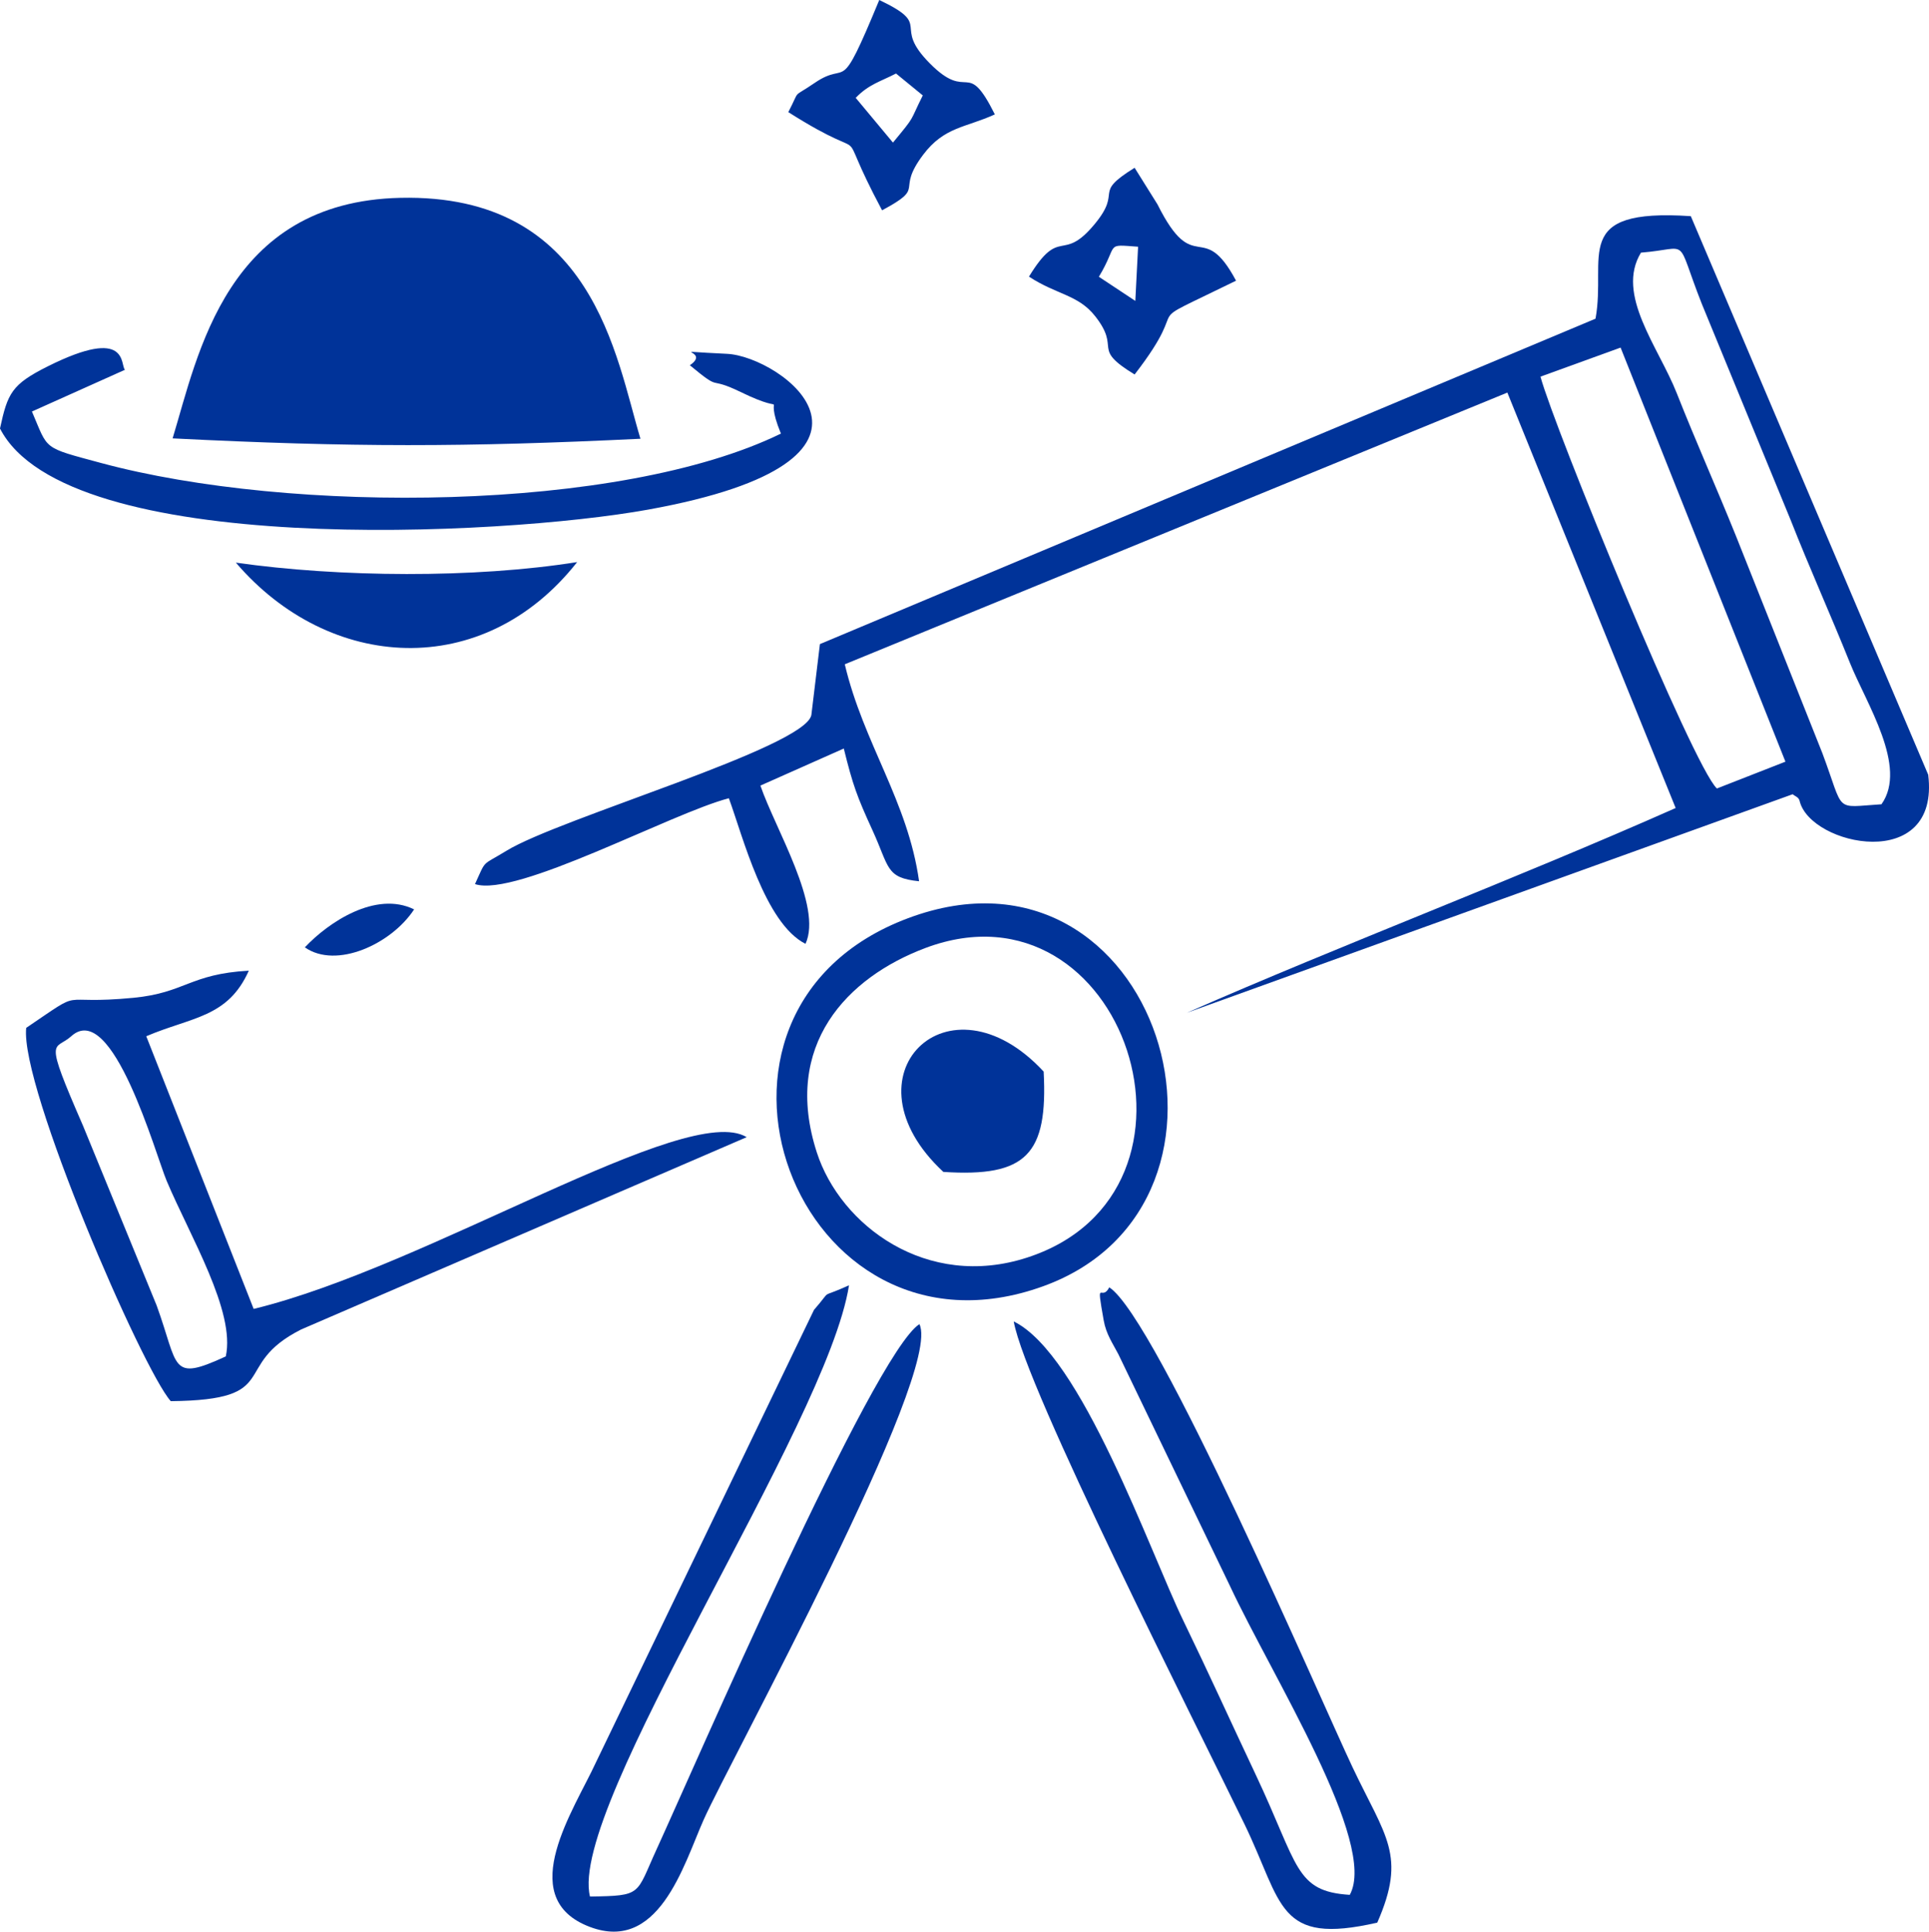 <?xml version="1.0" encoding="UTF-8"?>
<!DOCTYPE svg PUBLIC "-//W3C//DTD SVG 1.1//EN" "http://www.w3.org/Graphics/SVG/1.1/DTD/svg11.dtd">
<!-- Creator: CorelDRAW -->
<svg xmlns="http://www.w3.org/2000/svg" xml:space="preserve" width="100%" height="100%" version="1.1" style="shape-rendering:geometricPrecision; text-rendering:geometricPrecision; image-rendering:optimizeQuality; fill-rule:evenodd; clip-rule:evenodd"
viewBox="0 0 1694.61 1697"
 xmlns:xlink="http://www.w3.org/1999/xlink"
 xmlns:xodm="http://www.corel.com/coreldraw/odm/2003">
 <defs>
  <style type="text/css">
   <![CDATA[
    .fil0 {fill:#003399}
   ]]>
  </style>
 </defs>
 <g id="Layer_x0020_1">
  <path class="fil0" d="M1423.68 305.36l144.81 363.79 -60.21 23.56c-21.1,-19.66 -142.58,-316.13 -154.99,-361.81l70.38 -25.53zm201.43 276.9c14.27,35.55 51.18,91.42 27.75,124.32 -42.38,2.67 -32.04,8.21 -51.91,-44.86l-75.81 -190.58c-17.94,-44.5 -35.02,-82.4 -52.13,-125.73 -16.05,-40.65 -53.93,-86.61 -31.43,-123.46 44.44,-3.5 29.41,-15.85 53.5,45.13l77.84 189.4c16.89,42.91 35.04,83.05 52.2,125.79zm-817.71 191.92c-9.81,-70.3 -48.83,-121.06 -65.26,-190.58l582.06 -238.7 147.86 364.97c-141.52,62.76 -292.3,119.67 -429.35,179.85l532.14 -191.96c2.35,2.02 5.26,2.39 6.11,5.94 9.49,39.44 123.6,63.72 112.96,-23.07l-208.56 -490.72c-106.57,-7.17 -73.75,35.75 -83.71,90.06l-681.36 285.89 -7.52 62.37c-5.73,28.59 -221.17,90.58 -267.79,119.17 -22.43,13.76 -17.49,6.96 -27.7,29.31 36.27,11.97 172.41,-62.27 223.02,-75.43 12.2,33.24 31.58,109.89 67.33,127.91 15.16,-32.96 -26.54,-100.93 -39.62,-139.03l73.26 -32.56c7.94,32.15 11.61,42.19 25.24,71.91 14.91,32.52 11.41,41.71 40.89,44.7z"/>
  <path class="fil0" d="M151.65 385.13c157.04,7.91 256.78,7.8 410.98,0.33 -21.65,-71.57 -41.17,-215.46 -210.93,-211.66 -152.93,3.42 -177.68,137.76 -200.06,211.33z"/>
  <path class="fil0" d="M62.65 910.31c36.12,-32.62 74.13,104.26 83.78,127.15 20.4,48.43 60.63,114.7 51.92,154.18 -49.35,22.8 -41.09,9.29 -60.75,-44.76l-64.6 -157.71c-35.35,-81.09 -25.2,-65.44 -10.35,-78.86zm-39.63 -7.3c-5.65,51.51 102.12,300.16 127,327.96 100.13,-1.02 51.26,-30.98 114.45,-62.95l391.48 -168.98c-52.38,-31.94 -280.2,113.79 -433.11,150.88l-94.35 -239.55c40.13,-17.1 71.61,-16.23 90.09,-57.61 -51.88,2.92 -55.94,19.44 -101.18,23.82 -70.53,6.83 -40.23,-10.22 -94.39,26.43z"/>
  <path class="fil0" d="M1185.79 1664.69c-48.23,-3.04 -44.86,-25.42 -82.4,-105.04 -23.85,-50.59 -40.27,-87.12 -63.96,-136.09 -29.48,-60.96 -89.51,-233.65 -148.88,-262.62 10.43,58.66 159.65,352.76 202.72,441.65 34.04,70.26 28.3,106.74 116.66,86.5 25.96,-59.17 7.41,-75.02 -21.78,-136.6 -27.21,-57.41 -171.99,-394.51 -213.66,-421.53 -6.87,13.51 -11.85,-10.33 -4.91,29 2.18,12.33 8.02,20.31 12.93,29.84l97.91 203.3c37.14,79.54 130.23,226.44 105.35,271.59z"/>
  <path class="fil0" d="M807.7 1163.3c-40.72,26.1 -199.93,393.94 -230.78,461.15 -18.54,40.37 -12.2,41.01 -58.62,41.72 -19.73,-79.09 208.33,-413.95 227.55,-537 -27.94,12.75 -13.19,1.5 -30.75,21.59l-191.78 397.98c-18.89,40.95 -70.54,116.52 -8.07,142.93 63.13,26.7 85.25,-53.29 102.88,-92.88 23.32,-52.35 210.57,-393.06 189.58,-435.48z"/>
  <path class="fil0" d="M813.09 832.8c175.07,-65.6 266.87,214.3 89.31,272 -88.28,28.69 -164.11,-28.32 -184.83,-92.33 -30.54,-94.33 26.65,-153.85 95.53,-179.67zm-15.36 -26.14c-218.05,81.66 -98.63,401.85 118.61,323.38 202.45,-73.14 101.33,-405.75 -118.61,-323.38z"/>
  <path class="fil0" d="M-0 376.46c58.48,114.02 440.45,94.55 569.23,71.28 241.48,-43.63 117.51,-134.68 69.37,-136.89 -59.32,-2.73 -12.37,-3.74 -32.57,10.03 29.22,24.25 14.37,8.8 44.48,23.45 48.03,23.37 18.09,-5.88 35.52,36.61 -141.75,69.17 -430.67,70.78 -597.23,25.82 -52.28,-14.11 -46.11,-11.13 -60.75,-45.22l81.73 -36.67c-4.38,-3.66 4.12,-38.96 -67.8,-3.02 -31.84,15.92 -35.27,23.61 -41.99,54.62z"/>
  <path class="fil0" d="M507.02 493.81c-90.37,14.41 -209.14,13.42 -299.81,0.48 81.88,95.77 217.37,104.35 299.81,-0.48z"/>
  <path class="fil0" d="M999.8 216.76l-2.43 47.6 -32.02 -21.2c17.71,-29.32 4.7,-28.58 34.45,-26.4zm-95.85 26.28c24.5,16.06 43.24,15.75 58.2,34.82 23.2,29.56 -4.25,27.44 34.59,51.14 55.38,-71.57 -4.04,-36.68 89.12,-82.4 -29.76,-55.64 -36.35,-1.56 -69.01,-67.03l-20.11 -32.17c-38.04,23.61 -9.98,19.11 -35.01,49.39 -29.16,35.27 -30,0.83 -57.79,46.24z"/>
  <path class="fil0" d="M916.84 941.41c-83.68,-90.31 -179.06,3.69 -88.11,88.15 72.99,4.75 91.93,-15.32 88.11,-88.15z"/>
  <path class="fil0" d="M810.66 83.83c-12.27,24.51 -5.76,16.69 -26.2,41.44l-32.72 -39.3c11.39,-11.89 21.64,-14.26 35.41,-21.39l23.52 19.25zm-118.13 14.68c81.96,51.94 35.56,-1.5 82.37,86.25 39.96,-21.41 11.06,-15.59 36.11,-48.84 18.5,-24.57 37.24,-23.7 62.95,-35.41 -25.27,-50.55 -22.35,-9.73 -57.12,-44.83 -34.18,-34.48 4.03,-32.61 -44.41,-55.69 -36.39,87.91 -26.14,51.96 -56.61,72.76 -21.06,14.38 -12.14,4.34 -23.29,25.75z"/>
  <path class="fil0" d="M267.81 832.28c27.56,19.33 75.96,-2.77 95.99,-33.35 -33.62,-16.54 -75.28,11.28 -95.99,33.35z"/>
 </g>
</svg>
